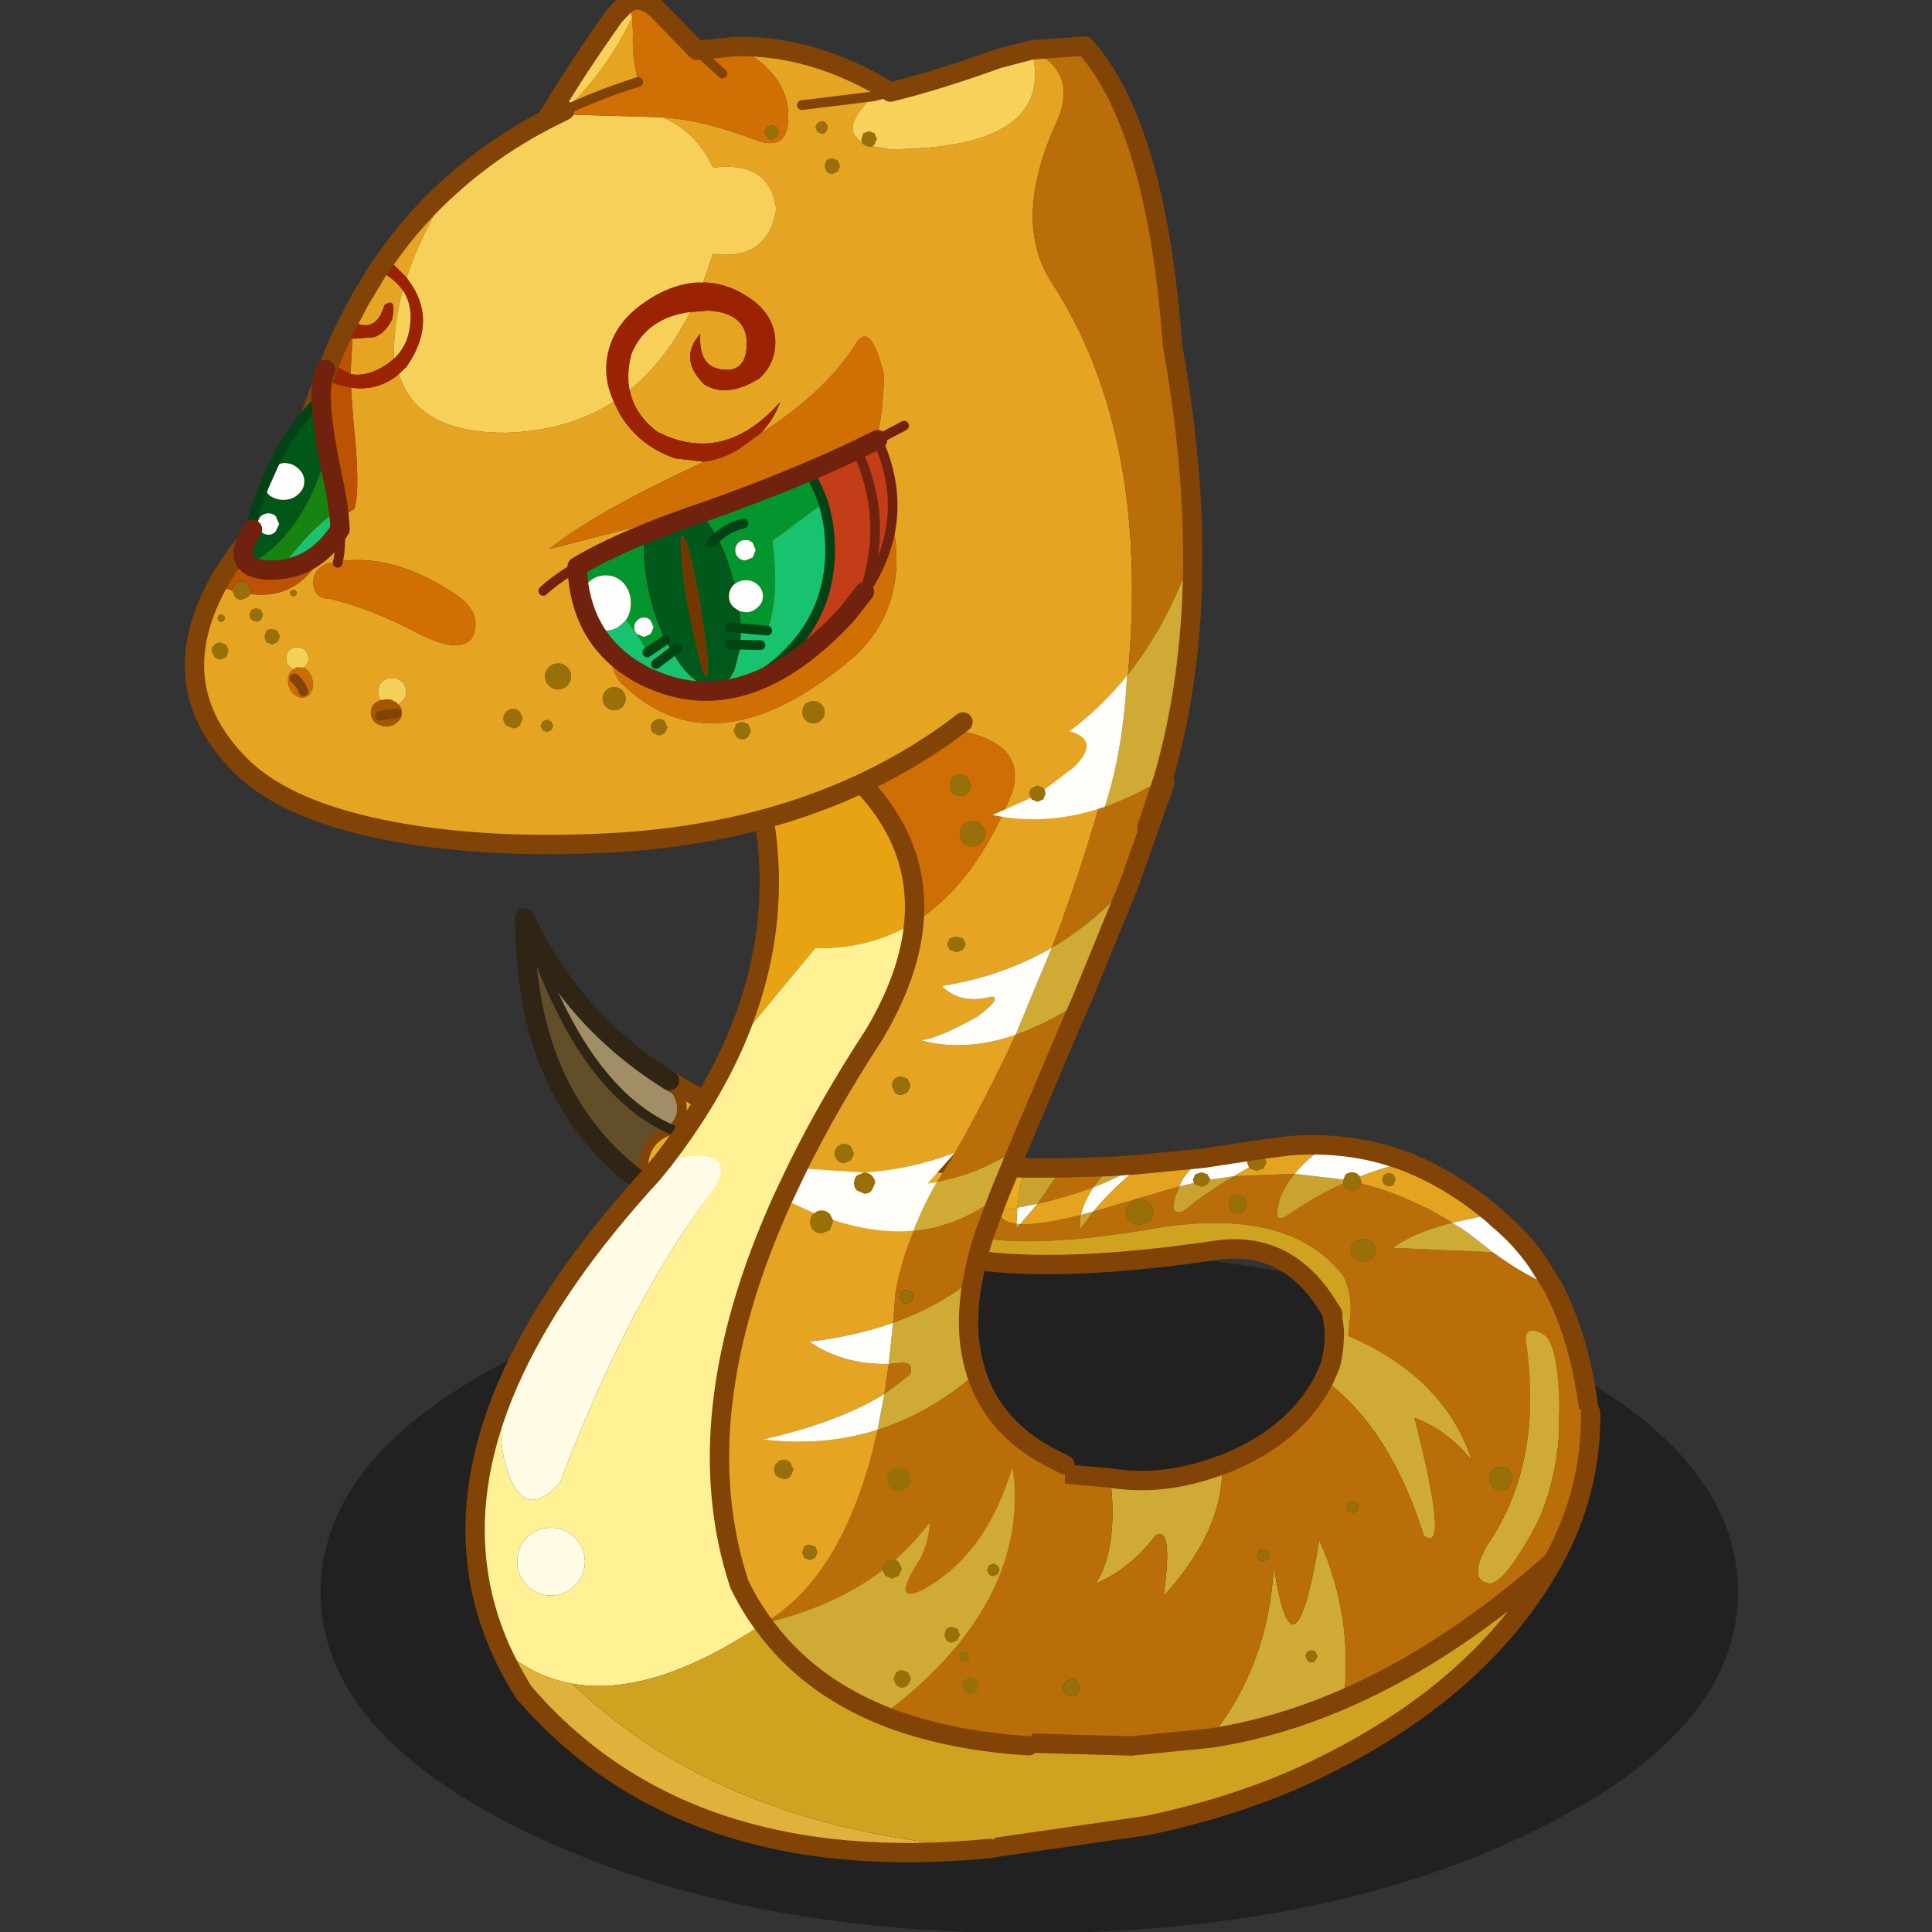 <svg xmlns:ffdec="https://www.free-decompiler.com/flash" xmlns:xlink="http://www.w3.org/1999/xlink" ffdec:objectType="frame" height="90" width="90" xmlns="http://www.w3.org/2000/svg"><rect width="100%" height="100%" fill="#333333" stroke="none"/><use ffdec:characterId="12" height="144.3" transform="matrix(.626 0 0 .627 5.356 -.439)" width="120.8" xlink:href="#a"/><use ffdec:characterId="13" height="47.75" transform="scale(2.081 1.885)" width="43.25" xlink:href="#b"/><defs><g id="a" transform="translate(5.9 .7)"><use ffdec:characterId="1" height="70.45" transform="matrix(.72 0 0 .72 9.4 92.9)" width="146.5" xlink:href="#c"/><use ffdec:characterId="2" height="52.95" transform="matrix(.72 0 0 .72 23.88 67.48)" width="112" xlink:href="#d"/><use ffdec:characterId="3" height="57.3" transform="matrix(.72 0 0 .72 33.425 96.78)" width="98.9" xlink:href="#e"/><use ffdec:characterId="4" height="120" transform="matrix(.72 0 0 .72 20.18 51.98)" width="73.3" xlink:href="#f"/><use ffdec:characterId="5" height="89.15" transform="matrix(.72 0 0 .72 -.72 -.72)" width="105.2" xlink:href="#g"/><use ffdec:characterId="6" height="30.2" transform="matrix(.72 0 0 .72 3.65 29.61)" width="65.3" xlink:href="#h"/><clipPath id="i" transform="matrix(.72 0 0 .72 3.65 27.45)"><path d="m42.4 32.05-.6-.25q-7-3.4-7.3-11.45 4.85-2.9 13.85-5.9Q57 11.35 63.4 8.3q3.35 7.05.8 14.65l-1.85 2.35Q52.2 36.2 42.4 32.05M10 16.5q-2.75 4.3-7.35 4.2-4.25-.15-1.7-4.2Q-8.95 4.3 8.05 3q.05 2.9 1.15 8 .7 3.15.8 5.5" fill="#c33d18" fill-rule="evenodd"/></clipPath><g clip-path="url(#i)"><use ffdec:characterId="8" height="32.45" transform="matrix(.72 0 0 .72 3.47 28.458)" width="61.4" xlink:href="#j"/></g><use ffdec:characterId="9" height="35.2" transform="matrix(.72 0 0 .72 2.93 26.73)" width="69.8" xlink:href="#k"/></g><g id="d"><path d="M62.55 29.45q.4-.4 1-.4t1 .4q.4.4.4.95 0 .55-.4.95l-1 .35q-.6 0-1-.35-.4-.4-.4-.95 0-.55.4-.95m8.3-2.45-.3.5-.6.25-.65-.25-.15-.15-.1-.35.25-.55.65-.2.6.2.3.55m1.9 2.55q0-.4.25-.7.3-.25.7-.25l.65.25.3.7-.3.65q-.25.3-.65.3t-.7-.3l-.25-.65m2.1-3.8-.2-.5q0-.35.3-.6l.7-.25q.4 0 .7.25l.15.2.15.4-.3.6-.7.25-.7-.25-.1-.1M84.6 27l.2-.5q.3-.25.7-.25.4 0 .65.25l.15.2.15.5v.2l-.3.45q-.25.3-.65.3l-.7-.3-.2-.45-.05-.2.05-.2m4.2-.5.5-.2.5.2.2.5-.2.5q-.2.2-.5.2l-.5-.2-.2-.5.2-.5m-.85 7.8q0 .5-.4.8-.35.35-.9.35t-.95-.35q-.35-.3-.35-.8t.35-.85q.4-.3.95-.3.55 0 .9.3.4.35.4.85" fill="#996f09" fill-rule="evenodd" transform="translate(1 1)"/><path d="m55.5 25.8 4.95-.15-1.7 2.15q-2.55.95-5.75 1.7l2.5-3.7m50.75 12.25q2.8 5.3 3.75 12.9-15.4 1.6-24.85-8.2.6-3.6-.55-5.8-5.4-7-18.7-5.05-18.55 3.3-24.1-.85l7.25-.8q.05 1.1 1.75 1.3V32l.4-.4q2.1.1 6.25-.95-.15.75-.05 1.45l1.35-1.8L63.2 29l4.45-1.3q-1.4 3.2.45 2.55 1.95-1.7 5.2-3.6l6.25-.25q-.95 1.15-1.45 2.4-.95 3 .7 1.9 2.8-1.95 5.8-3.3l.2.45.7.3q.4 0 .65-.3l.3-.45q4.9 1.25 9.4 4.05-4.1 1.05-6.1 2.6l10.3.45q3.45 2.5 6.2 3.55m-43.7-8.6q-.4.4-.4.95 0 .55.4.95.4.35 1 .35l1-.35q.4-.4.4-.95 0-.55-.4-.95-.4-.4-1-.4t-1 .4m10.2.1.25.65q.3.3.7.3.4 0 .65-.3l.3-.65-.3-.7-.65-.25q-.4 0-.7.25-.25.3-.25.7m15.2 4.75q0-.5-.4-.85-.35-.3-.9-.3t-.95.3q-.35.35-.35.85t.35.8q.4.35.95.35.55 0 .9-.35.4-.3.4-.8" fill="#b96e09" fill-rule="evenodd" transform="translate(1 1)"/><path d="M0 0q4.9 10.55 14.95 16.8 2.45 3 .25 5.05Q5.6 17.7 0 0" fill="#a18e66" fill-rule="evenodd" transform="translate(1 1)"/><path d="M12.3 27.45Q-.05 18.6 0 0q5.6 17.7 15.2 21.85-3.55 1.05-2.9 5.6" fill="#624e29" fill-rule="evenodd" transform="translate(1 1)"/><path d="M85.15 42.75 83.5 40.9q-4.3-7.75-12.1-6.6-14.6 2.15-23.7 1.15-17.45.4-28.5-4.2 13 .55 22.6-.2 5.55 4.15 24.1.85 13.3-1.95 18.7 5.05 1.15 2.2.55 5.8" fill="#cfa320" fill-rule="evenodd" transform="translate(1 1)"/><path d="M51.65 25.8h3.85L53 29.5l-2.1.4q.2-2.05.75-4.1m8.8-.15 3-.2q-1.95 1.3-4.7 2.35l1.7-2.15M51.2 31.6l-.4.4v-.45l.4.05m7.55-1.3-1.35 1.8q-.1-.7.05-1.45l1.3-.35m10.4-2.95.15.15.65.25.6-.25.3-.5 2.45-.35q-3.25 1.9-5.2 3.6-1.85.65-.45-2.55l1.5-.35m10.4-.95 5.05.6-.05.2.05.2q-3 1.35-5.8 3.3-1.65 1.1-.7-1.9.5-1.25 1.45-2.4" fill="#caa230" fill-rule="evenodd" transform="translate(1 1)"/><path d="m63.45 25.45.45-.05q-3 2.3-5.15 4.9l-1.3.35q.3-1.3 1.3-2.85 2.75-1.05 4.7-2.35m6.65-.65 6.25-.95 2.75-.35-2.6 1.35-.15-.2q-.3-.25-.7-.25l-.7.25q-.3.25-.3.6l.2.5-1.55.9-2.45.35-.3-.55-.6-.2-.65.2-.25.55.1.35-1.5.35.05-.15q.45-1.25 2.4-2.75m12.8-1.35q4.3.2 8.3 1.75-2.5.55-4.9 1.5l-.15-.2q-.25-.25-.65-.25t-.7.25l-.2.5-5.05-.6q1.25-1.55 3.35-2.95m-32 6.45 2.1-.4-1.8 2.1-.4-.05.1-1.65" fill="#fdfdfb" fill-rule="evenodd" transform="translate(1 1)"/><path d="m63.9 25.4 6.2-.6q-1.95 1.5-2.4 2.75l-.05.15L63.2 29l-4.45 1.3q2.15-2.6 5.15-4.9m15.2-1.9q1.9-.15 3.8-.05-2.1 1.4-3.35 2.95l-6.25.25 1.55-.9.1.1.7.25.7-.25.3-.6-.15-.4 2.6-1.35m12.1 1.7q4.55 1.8 8.8 5.35l-4.15.9q-4.5-2.8-9.4-4.05v-.2l-.15-.5q2.4-.95 4.9-1.5m-40.4 6.35q-1.7-.2-1.75-1.3l1.85-.35-.1 1.65m6.65-.9q-4.15 1.05-6.25.95l1.8-2.1q3.2-.75 5.75-1.7-1 1.55-1.3 2.85M88.8 26.5l-.2.5.2.5.5.2q.3 0 .5-.2l.2-.5-.2-.5-.5-.2-.5.2" fill="#e4a420" fill-rule="evenodd" transform="translate(1 1)"/><path d="M95.85 31.45q.85.5 1.7 1.1l2.5 1.95-10.3-.45q2-1.55 6.1-2.6" fill="#ceab37" fill-rule="evenodd" transform="translate(1 1)"/><path d="m100 30.55.65.6q2.25 1.85 4 4.35l1.6 2.55q-2.75-1.05-6.2-3.55l-2.5-1.95q-.85-.6-1.7-1.1l4.15-.9" fill="#fff" fill-rule="evenodd" transform="translate(1 1)"/><path d="M19.2 31.25q-3.85-1.6-6.9-3.8-.65-4.55 2.9-5.6 2.2-2.05-.25-5.05 13.6 8.5 36.7 9-.55 2.05-.75 4.1l-1.85.35-7.25.8q-9.6.75-22.6.2" fill="#e7ad1e" fill-rule="evenodd" transform="translate(1 1)"/><path d="M52.65 26.8h3.85l4.95-.15 3-.2.45-.05 6.2-.6 6.25-.95 2.75-.35q1.9-.15 3.8-.05 4.3.2 8.3 1.75 4.55 1.8 8.8 5.35l.65.6q2.25 1.85 4 4.35l1.6 2.55q2.8 5.3 3.75 12.9M84.5 41.9q-4.3-7.75-12.1-6.6-14.6 2.15-23.7 1.15-17.45.4-28.5-4.2-3.85-1.6-6.9-3.8m2.65-10.65q13.6 8.5 36.7 9" fill="none" stroke="#824306" stroke-linecap="round" stroke-linejoin="round" stroke-width="2"/><path d="M15.2 21.85q2.2-2.05-.25-5.05m.25 5.05q-3.55 1.05-2.9 5.6" fill="none" stroke="#824306" stroke-linecap="round" stroke-linejoin="round" transform="translate(1 1)"/><path d="M0 0q5.6 17.7 15.2 21.85" fill="none" stroke="#302414" stroke-linecap="round" stroke-linejoin="round" transform="translate(1 1)"/><path d="M13.3 28.45Q.95 19.6 1 1q4.9 10.55 14.95 16.8" fill="none" stroke="#302414" stroke-linecap="round" stroke-linejoin="round" stroke-width="2"/></g><g id="e"><path d="M55.85 8.4q0-2.7-.45-5.55 0-1.6 1.85-.55 1.4.9 1.6 7.05v3q-.35 5.3-2.3 9.45-3.6 6.7-5.1 6.15-1.95-.4-.15-3.75 4.65-6.7 4.55-15.8M37.1.85v1.6q10 4.4 12.7 12.8-2.6-3.15-5.9-4.35 3.7 14.35.95 12.15Q41.4 12 34.55 6.95l.65-1.5q.45-1.75.4-3.65L35.35 0l1.75.85M24 15.75q.25 6.65-6.05 13.55 1.05-7.35-.8-6.3-2.6 3.45-6.2 5 2.35-3.7 1.5-10.9 5.45.9 11.35-1.3l.2-.05m-1.25 28.2q6.05-7.45 6.6-17.75 2.05 13.2 4.7-2.7 3.5 7.7 2.55 16.4-6.9 3-13.85 4.05m11.1-8.45-.2-.45q-.15-.15-.4-.15t-.45.15q-.15.2-.15.45l.15.4q.2.2.45.2t.4-.2l.2-.4" fill="#cfaa35" fill-rule="evenodd" transform="translate(35.8 1)"/><path d="m58.85 9.35 3.25 1q.1 8.1-3.9 15.35-10.75 9.5-21.6 14.2.95-8.7-2.55-16.4-2.65 15.9-4.7 2.7-.55 10.3-6.6 17.75l-8.15.8-14.25-.4Q-42 31.8-34.75 10.1q18.1 4.5 47.2 7 .85 7.2-1.5 10.9 3.6-1.55 6.2-5 1.85-1.05.8 6.3 6.3-6.9 6.05-13.55 7.5-2.9 10.55-8.8 6.85 5.05 10.3 16.1 2.75 2.2-.95-12.15 3.3 1.2 5.9 4.35-2.7-8.4-12.7-12.8V.85q9.1 4.3 18.75 7.55.1 9.1-4.55 15.8-1.8 3.35.15 3.75 1.5.55 5.1-6.15 1.95-4.15 2.3-9.45v-3m-6.9 6.95q-.35.35-.35.85t.35.85q.35.35.85.35t.85-.35l.35-.85q0-.5-.35-.85t-.85-.35q-.5 0-.85.35m-23.7 8.1-.45.2-.2.45.2.45.45.2.45-.2.2-.45-.2-.45-.45-.2M8.45 39.65q.35 0 .6-.3l.3-.6-.3-.65q-.25-.25-.6-.25l-.65.25-.25.65.25.6.65.3M36.9 20.1l.15.4.45.2.4-.2.2-.4-.2-.45-.4-.15q-.25 0-.45.15-.15.2-.15.45" fill="#b96e09" fill-rule="evenodd" transform="translate(35.8 1)"/><path d="M51.95 16.3q.35-.35.85-.35t.85.35q.35.35.35.85l-.35.85q-.35.35-.85.35t-.85-.35q-.35-.35-.35-.85t.35-.85m-23.7 8.1.45.2.2.45-.2.45-.45.2-.45-.2-.2-.45.2-.45.45-.2m8.65-4.3q0-.25.15-.45.2-.15.45-.15l.4.15.2.45-.2.4-.4.2-.45-.2-.15-.4M8.45 39.65l-.65-.3-.25-.6.25-.65.65-.25q.35 0 .6.25l.3.65-.3.6q-.25.3-.6.3m25.4-4.15-.2.4q-.15.2-.4.2t-.45-.2l-.15-.4q0-.25.15-.45.2-.15.45-.15t.4.15l.2.45" fill="#977009" fill-rule="evenodd" transform="translate(35.8 1)"/><path d="M58.2 25.7Q50.8 39 33.6 47.25q-7.6 3.65-17.3 5.7L0 55.3q-1.2-6.2.35-10.95l14.25.4 8.15-.8Q29.7 42.9 36.6 39.9q10.85-4.7 21.6-14.2" fill="#cfa320" fill-rule="evenodd" transform="translate(35.8 1)"/><path d="M97.9 11.35q.1 8.1-3.9 15.35Q86.6 40 69.4 48.25q-7.6 3.65-17.3 5.7L35.8 56.3M1.05 11.1l.1-.35m70-9.75.25 1.8q.05 1.9-.4 3.65l-.65 1.5q-3.05 5.9-10.55 8.8l-.2.05q-5.9 2.2-11.35 1.3-29.1-2.5-47.2-7m35.1 34.25 14.25.4 8.15-.8Q65.5 43.9 72.4 40.9 83.25 36.2 94 26.7" fill="none" stroke="#824306" stroke-linecap="round" stroke-linejoin="round" stroke-width="2"/></g><g id="f"><path d="M59.6 24.6q3.9-10.2 6.7-21.3 2.7 1.65 5 4.25L67.65 17.9q-3.6 4.1-8.05 6.7m-10 21.15q3.35-5.9 6.25-12.15 3.2-1.15 6.75-3.4l-.85 1.9-5.6 13.2Q52 48 47.7 48.8l1.3-2 .6-1.05m-5 14.15q-.3 0-.5.2l-.2.5.2.5q.2.2.5.2l.5-.2.2-.5-.2-.5-.5-.2m6.9-1.3-.05.2q-3.6 2.85-8.25 4.5l.25-3.1q.6-3.35 1.85-6.4 4.8-.45 8.85-3.65L52.7 54q-.8 2.35-1.2 4.6m.3 9.9v.05q1.95 5.95 8.35 9l.8.4q.3 15.55-3.75 29-8.65-.55-15.1-3.15 15.4-11.55 13.45-25.65-2.7 9.1-9.25 12.7-3.3 1.6-.6-2.75 1.1-1.6 1.3-4.2-1.6 2.1-3.55 3.85l-.35-.05q-.4 0-.7.3-.3.3-.3.7v.15q-5 3.8-12.35 5.5 8.45-4.85 11.85-20 5.4-1.7 10.2-5.85m-9.05-.95 1.1-.1q1.55-.2 1.1 1.2l-2.65 2 .45-3.1M43.8 80.7q.5 0 .85-.4.4-.35.4-.85t-.4-.9q-.35-.35-.85-.35t-.9.35q-.35.4-.35.9t.35.85q.4.4.9.4m6.8 19.45q-.25.25-.25.6l.25.6q.25.25.6.25l.6-.25.25-.6-.25-.6-.6-.25q-.35 0-.6.25m-.45-2 .4.15.4-.15.15-.4-.15-.4-.4-.15q-.25 0-.4.15-.15.15-.15.4l.15.4" fill="#b96e09" fill-rule="evenodd" transform="translate(1 1)"/><path d="M66.3 3.3q-2.8 11.1-6.7 21.3-5.1 2.95-11.35 3.95 1.85 1.95 5.1 1.1 1.2.1-1.5 2.1-4.1 2.25-5.8 2.4 4.5 1.25 9.8-.55-2.9 6.25-6.25 12.15-4.7 1.75-9.35 2.05h-.1l-6.85-.45q3.3-6.7 7.95-13.8Q44.9 27.4 45.35 22q6.35-3.9 10.2-13.55 1.95-6.9-12.25-6.7 13.85-4.2 23 1.55M48.8 24.25l.25.55.7.25.65-.25.3-.55-.3-.6-.65-.2-.7.2-.25.6m-19.05 70.1q-1.4-1.9-2.45-4.1-5.7-17.3 4.5-39.75l3.25 1.5-.1.05q-.35.35-.35.85t.35.85q.35.35.85.35l.85-.35.35-.85v-.2q4.45 1.45 8.3 1.1-1.25 3.05-1.85 6.4l-.25 3.1q-3.95 1.4-8.65 1.95 3.45 2.4 8.2 2.3l-.45 3.1q-4.7 2.9-12.55 4.7 6.25.75 11.85-1-3.4 15.15-11.85 20m9.1-49.2q-.3-.3-.7-.3-.4 0-.7.3-.3.3-.3.7 0 .4.3.7.3.3.7.3l.7-.3.3-.7-.3-.7m5.2-7.25q-.4 0-.7.25-.25.3-.25.7l.25.65q.3.3.7.3l.65-.3.3-.65-.3-.7-.65-.25M34 86.4l-.2.6.2.55.6.25.55-.25.25-.55-.25-.6-.55-.2q-.35 0-.6.2m-2.1-6.95q.4 0 .7-.3l.3-.7-.3-.7q-.3-.3-.7-.3-.4 0-.7.3-.3.3-.3.7 0 .4.3.7l.7.3" fill="#e5a422" fill-rule="evenodd" transform="translate(1 1)"/><path d="M59.6 24.6q4.45-2.6 8.05-6.7L62.6 30.2q-3.55 2.25-6.75 3.4l3.75-9M47.7 48.8q4.3-.8 8.45-3.5l-2 4.85q-4.05 3.2-8.85 3.65 1-2.6 2.4-5m3.75 10q-1.05 5.4.35 9.7-4.8 4.15-10.2 5.85l.7-3.7 2.65-2q.45-1.4-1.1-1.2l-1.1.1.45-4.25q4.65-1.65 8.25-4.5M42.1 88.85l.3.55.7.3.7-.3.3-.7-.3-.7-.35-.25Q45.4 86 47 83.9q-.2 2.6-1.3 4.2-2.7 4.35.6 2.75 6.55-3.6 9.25-12.7 1.95 14.1-13.45 25.65-7.85-3.2-12.35-9.45 7.35-1.7 12.35-5.5m8 6.65-.25-.6-.55-.2q-.35 0-.6.2l-.2.6.2.55q.25.25.6.25l.55-.25.25-.55m-5.95 3.65q-.35 0-.65.25l-.25.65.25.6q.3.3.65.3.35 0 .6-.3l.3-.6-.3-.65-.6-.25m9.85-9.9.2-.45-.2-.45-.45-.2-.45.2-.2.45.2.45q.2.2.45.2l.45-.2" fill="#cfaa35" fill-rule="evenodd" transform="translate(1 1)"/><path d="M52.7 12.85q0-.55-.4-.95-.35-.35-.9-.35t-.95.35q-.35.4-.35.95 0 .55.35.9.4.4.95.4.55 0 .9-.4.4-.35.4-.9m-9.4-11.1q14.2-.2 12.25 6.7Q51.7 18.1 45.35 22q.9-10.1-9.15-17.65 3.7-1.6 7.1-2.6m7.6 5.3q-.3-.3-.75-.3t-.8.3q-.3.35-.3.8 0 .45.3.75.35.35.8.35.45 0 .75-.35.35-.3.35-.75l-.35-.8" fill="#cf6e05" fill-rule="evenodd" transform="translate(1 1)"/><path d="M52.7 12.85q0 .55-.4.9-.35.4-.9.4t-.95-.4q-.35-.35-.35-.9t.35-.95q.4-.35.95-.35.55 0 .9.35.4.4.4.95m-1.8-5.8.35.8q0 .45-.35.75-.3.35-.75.35t-.8-.35q-.3-.3-.3-.75t.3-.8q.35-.3.8-.3.45 0 .75.3M44.6 59.9l.5.2.2.5-.2.5-.5.2q-.3 0-.5-.2l-.2-.5.2-.5q.2-.2.5-.2m-.8 20.8q-.5 0-.9-.4-.35-.35-.35-.85t.35-.9q.4-.35.9-.35t.85.35q.4.4.4.9t-.4.85q-.35.4-.85.4m-.35 7.05.35.25.3.7-.3.7-.7.3-.7-.3-.3-.55v-.15q0-.4.3-.7.3-.3.7-.3l.35.05m.7 11.4.6.25.3.65-.3.6q-.25.3-.6.3t-.65-.3l-.25-.6.25-.65q.3-.25.65-.25m5.95-3.65-.25.55-.55.25q-.35 0-.6-.25l-.2-.55.2-.6q.25-.2.6-.2l.55.2.25.6m.05 2.65-.15-.4q0-.25.15-.4.15-.15.4-.15l.4.15.15.4-.15.4-.4.15-.4-.15m.45 2q.25-.25.6-.25l.6.25.25.6-.25.6-.6.25q-.35 0-.6-.25l-.25-.6q0-.35.25-.6m3.4-10.9-.45.2q-.25 0-.45-.2l-.2-.45.2-.45.45-.2.45.2.2.45-.2.45" fill="#977009" fill-rule="evenodd" transform="translate(1 1)"/><path d="M40.15 47.8h.1q.45 0 .75.3.35.35.35.8l-.35.75q-.3.35-.75.35l-.8-.35q-.3-.3-.3-.75t.3-.8l.7-.3m8.65-23.55.25-.6.7-.2.65.2.3.6-.3.55-.65.25-.7-.25-.25-.55M44.05 37.9l.65.25.3.7-.3.65-.65.3q-.4 0-.7-.3l-.25-.65q0-.4.25-.7.3-.25.7-.25m-5.2 7.25.3.7-.3.7-.7.3q-.4 0-.7-.3-.3-.3-.3-.7 0-.4.3-.7.3-.3.7-.3.4 0 .7.3M37 52.7v.2l-.35.85-.85.35q-.5 0-.85-.35t-.35-.85q0-.5.35-.85l.1-.05q.3-.3.75-.3.5 0 .85.35l.35.65m-5.1 26.75-.7-.3q-.3-.3-.3-.7 0-.4.3-.7.3-.3.7-.3.4 0 .7.3l.3.7-.3.7q-.3.3-.7.3M34 86.4q.25-.2.6-.2l.55.2.25.6-.25.55-.55.25-.6-.25-.2-.55.2-.6" fill="#996f09" fill-rule="evenodd" transform="translate(1 1)"/><path d="M45.35 22q-4.5 2.75-10.2 2.65L26.55 35q6.05-13.35 2.6-27.15 3.65-2 7.05-3.5Q46.25 11.9 45.35 22" fill="#e7a312" fill-rule="evenodd" transform="translate(1 1)"/><path d="M45.35 22q-.45 5.4-4.1 11.55-4.65 7.1-7.95 13.8l-1.5 3.15q-10.2 22.45-4.5 39.75 1.05 2.2 2.45 4.1-11.4 7.65-19.7 6.2-4.15-.75-7.5-3.75-5.5-12.6.85-27.2-1.45 4.8-.05 9 1.7 5.25 5.4 1.25 7.35-19.3 16-30.4 2.75-4.75-5.3-2.9Q23.9 40.8 26.55 35l8.6-10.35q5.7.1 10.2-2.65M10.3 85.45q-1-1-2.45-1-1.45 0-2.5 1-1 1.05-1 2.5t1 2.45q1.05 1.05 2.5 1.05t2.45-1.05q1.05-1 1.05-2.45 0-1.45-1.05-2.5" fill="#fff194" fill-rule="evenodd" transform="translate(1 1)"/><path d="m33.3 47.35 6.85.45-.7.3q-.3.35-.3.8 0 .45.3.75l.8.35q.45 0 .75-.35l.35-.75q0-.45-.35-.8-.3-.3-.75-.3 4.65-.3 9.35-2.05l-2.85 3.2.95-.15q-1.4 2.4-2.4 5-3.85.35-8.3-1.1l-.35-.65q-.35-.35-.85-.35-.45 0-.75.3l-3.25-1.5 1.5-3.15M55.85 33.6q-5.3 1.8-9.8.55 1.7-.15 5.8-2.4 2.7-2 1.5-2.1-3.25.85-5.1-1.1 6.25-1 11.35-3.95l-3.75 9M43.2 63.3l-.45 4.25q-4.75.1-8.2-2.3 4.7-.55 8.65-1.95m-.9 7.35-.7 3.7q-5.6 1.75-11.85 1 7.85-1.8 12.55-4.7" fill="#fffefa" fill-rule="evenodd" transform="translate(1 1)"/><path d="M19.45 46.55q8.05-1.85 5.3 2.9-8.65 11.1-16 30.4-3.7 4-5.4-1.25-1.4-4.2.05-9 4.5-10.35 14.95-21.7l1.1-1.35m-9.15 38.9q1.05 1.05 1.05 2.5T10.3 90.4q-1 1.05-2.45 1.05-1.45 0-2.5-1.05-1-1-1-2.45 0-1.45 1-2.5 1.05-1 2.5-1t2.45 1" fill="#fffbe5" fill-rule="evenodd" transform="translate(1 1)"/><path d="M2.55 96.8q3.35 3 7.5 3.75 15.7 15.15 43.15 17-31.65 3.1-48.2-16.15-1.4-2.25-2.45-4.6" fill="#e0b13b" fill-rule="evenodd" transform="translate(1 1)"/><path d="M10.05 100.55q8.3 1.45 19.7-6.2 4.5 6.25 12.35 9.45 6.45 2.6 15.1 3.15-1.65 5.5-4 10.6-27.45-1.85-43.15-17" fill="#cfa320" fill-rule="evenodd" transform="translate(1 1)"/><path d="M68.65 18.9 72.3 8.55q-2.3-2.6-5-4.25-9.15-5.75-23-1.55-3.4 1-7.1 2.6-3.4 1.5-7.05 3.5 3.45 13.8-2.6 27.15-2.65 5.8-7.1 11.55l-1.1 1.35Q8.9 60.25 4.4 70.6q-6.35 14.6-.85 27.2 1.05 2.35 2.45 4.6 16.55 19.25 48.2 16.15M46.35 23q-.45 5.4-4.1 11.55-4.65 7.1-7.95 13.8l-1.5 3.15q-10.2 22.45-4.5 39.75 1.05 2.2 2.45 4.1 4.5 6.25 12.35 9.45 6.45 2.6 15.1 3.15m5.4-76.75 5.05-12.3M46.35 23q.9-10.1-9.15-17.65M57.15 46.3l5.6-13.2.85-1.9M52.45 59.8q-1.05 5.4.35 9.7v.05q1.95 5.95 8.35 9l.8.4m-6.8-27.8L53.7 55q-.8 2.35-1.2 4.6m4.65-13.3-2 4.85" fill="none" stroke="#824306" stroke-linecap="round" stroke-linejoin="round" stroke-width="2"/></g><g id="g"><path d="m69 14.65-.05-.3.2-.6.6-.2.55.2.25.6-.25.55-.2.2-.35.05-.6-.25-.15-.25m-10.05-1 .2-.55.55-.2.5.2.25.55-.25.5-.5.25q-.3 0-.55-.25l-.2-.5m5.45-.05-.2-.45.2-.45.45-.2q.25 0 .45.2l.2.45-.2.45q-.2.2-.45.2l-.45-.2m2.1 4.1-.55.25q-.35 0-.6-.25l-.2-.55.2-.6q.25-.2.6-.2l.55.2.25.6-.25.55M5.8 61.3l-.25.3-.65.3q-.4 0-.7-.3l-.25-.65q0-.4.25-.7.3-.25.7-.25l.65.25.3.7-.05.35m27.15 11.85q.4 0 .7.3l.3.7-.3.7q-.3.3-.7.3l-.7-.3q-.3-.3-.3-.7 0-.4.3-.7.3-.3.7-.3m3.05 1.3.45-.2.45.2.2.45-.2.45-.45.2-.45-.2-.2-.45.2-.45m6.55-3.2q.35-.35.85-.35t.85.35q.35.35.35.85t-.35.85q-.35.35-.85.35t-.85-.35q-.35-.35-.35-.85t.35-.85m-4-2.4q.4.4.4.95 0 .55-.4.95-.4.4-.95.4-.55 0-.95-.4-.4-.4-.4-.95 0-.55.4-.95.4-.4.95-.4.55 0 .95.4m9.5 7.05-.6-.25q-.25-.25-.25-.6t.25-.6q.25-.25.6-.25t.6.25l.25.6-.25.6-.6.25M56 74.75q.3-.25.65-.25l.6.25.3.65-.3.6q-.25.3-.6.3T56 76l-.25-.6.25-.65m8.8-2.1q.35.35.35.85t-.35.8q-.3.35-.8.35t-.85-.35q-.3-.3-.3-.8t.3-.85q.35-.3.85-.3t.8.3m23.1 8.8.1.45-.25.6-.6.25-.6-.25-.1-.15-.15-.45q0-.35.25-.6l.6-.25.6.25.15.15m-77.65-20.6.25.1.1.25-.1.25-.25.1-.25-.1-.1-.25.1-.25.25-.1m-3.35 3.1q-.2.2-.5.2l-.5-.2-.2-.5.2-.5.5-.2.5.2.2.5-.2.5m.35 1.75.2-.6q.25-.2.6-.2l.55.2.25.6-.25.55-.55.25-.6-.25-.2-.55M3.2 63.8l-.15.25-.25.15-.3-.15-.1-.25.1-.3.3-.1.25.1.15.3m-1.1 2.75q.25-.25.6-.25l.6.25.25.6-.25.65-.6.25q-.35 0-.6-.25l-.3-.65q0-.35.3-.6" fill="#996f09" fill-rule="evenodd" transform="translate(1 1)"/><path d="M86.55 5.15q4.85 2.35 2.6 7.4-4.65 10.15-.6 16.5Q98.8 44.7 96.5 69.6l-.1.1q-2.65 3.3-5.95 5.75H78.2q-14.3 10.3-34.75 11.5-12.75.7-22.65-1.1-11.05-2-15.9-6.75-8.25-8.1-2.55-18.7l1.6.55.25.65q.3.3.7.3l.65-.3.25-.3q5.5.65 7.85-5.1 1.35-2.85 2.9-3.7.65-2-.1-8.95L16.2 40q2.8.4 4.95-1.4 1.9 6.15 11.15 6.05 6.35-.2 11.05-3.2l.65 1.3q1.95 3.25 5.7 4.55l3 .35q-11.2 5.15-16 9l14.05-3.6q-10.3 12.4-6.8 17.25 9.7 9.75 24.15-2.45 8-7.25 1.7-20.9 1.25-1.85 1.5-8.2-1.35-5.6-2.85-3.4-3.05 5-9.95 9.4 1.4-1.45 2.05-3.25-5.85 6.55-12.7 3.05-2.35-1.8-2.85-4.3 3.7-3 6.25-8.05l1.9-.15q3.8.25 3.95 3.15.1 3.55-3 2.85-2-.55-1.8-3.6-2.3 2.6.45 5.25 2.35 1.4 5.65-.65 1.75-1.6 1.65-4-.15-2.5-2.45-4.15-2.35-1.7-5-1.75l1-2.95q5.65.75 6.55-4.6-.65-5.05-6.55-4.3-1.7-3.75-5.25-5.2 4.45.3 9.8 2.4 3.65 1.25 3.2-3.4-.6-3.95-5.4-6.3 8.05-.15 16 4.7l-1.8.45q-3.5 3.3-1.15 4.7l.15.25.6.25.35-.05 1.8.3q17.3-.05 14.65-10.25M66.5 17.7l.25-.55-.25-.6-.55-.2q-.35 0-.6.2l-.2.6.2.55q.25.25.6.25l.55-.25m-2.1-4.1.45.2q.25 0 .45-.2l.2-.45-.2-.45q-.2-.2-.45-.2l-.45.2-.2.45.2.45m5.75-3.65-7.35.9 7.35-.9m9.3 64.55-1.25.95 1.25-.95m-52.8-55.45q-3.2 5-4.7 9.6L19.9 26.6q2.95-4.2 6.75-7.55M19 27.85q1.7.9 2.55 2.1-1 3.65-.9 7.05l-.6.5q-2.1 1.45-3.9 1.1l.2-3.65 2.2-.15q1.1-.3 1.9-1.85.5-2.4-.8-1.45-.8 2.8-3.05 1.8l.45-2.2L19 27.85m9.7 38q1.15-2.35-1.3-4.25-7.3-5.05-13.75-3.4-1.3.6-1.35 1.8 0 1.8 1.75 1.8 4 .95 8.5 3.25 4.8 2.6 6.15.8m-7.6 6.85.35-.3q.45-.4.45-1t-.45-1.05q-.4-.4-1-.4t-1.05.4q-.4.45-.4 1.05 0 .5.3.85-.35.1-.6.3-.45.4-.45 1t.45 1q.5.4 1.15.4.65 0 1.1-.4.5-.4.5-1 0-.5-.35-.85m43.7-.05q-.3-.3-.8-.3t-.85.3q-.3.35-.3.85t.3.8q.35.35.85.35t.8-.35q.35-.3.35-.8t-.35-.85m-8.8 2.1-.25.65.25.6q.3.3.65.3.35 0 .6-.3l.3-.6-.3-.65-.6-.25q-.35 0-.65.25m-7.95 1.15.6-.25.25-.6-.25-.6q-.25-.25-.6-.25t-.6.25q-.25.25-.25.6t.25.6l.6.25m-9.5-7.05q-.4-.4-.95-.4-.55 0-.95.4-.4.4-.4.95 0 .55.4.95.4.4.95.4.55 0 .95-.4.4-.4.4-.95 0-.55-.4-.95m4 2.4q-.35.35-.35.85t.35.85q.35.35.85.35t.85-.35q.35-.35.35-.85t-.35-.85q-.35-.35-.85-.35t-.85.35M36 74.45l-.2.45.2.45.45.2.45-.2.2-.45-.2-.45-.45-.2-.45.2m-3.05-1.3q-.4 0-.7.3-.3.3-.3.7 0 .4.3.7l.7.3q.4 0 .7-.3l.3-.7-.3-.7q-.3-.3-.7-.3M7.25 65.7l.2.55.6.25.55-.25.25-.55-.25-.6-.55-.2q-.35 0-.6.2l-.2.6m-.35-1.75.2-.5-.2-.5-.5-.2-.5.2-.2.5.2.5.5.2q.3 0 .5-.2m3.35-3.1-.25.1-.1.25.1.25.25.1.25-.1.1-.25-.1-.25-.25-.1m1.05 8.05.15-.15q.35-.3.35-.8t-.35-.85q-.3-.3-.8-.3t-.85.3q-.3.35-.3.85t.3.8l.45.3-.45.5q-.2.55-.05 1.2.2.65.65.95.5.4 1.05.25.5-.15.7-.75.25-.45.05-1.1-.15-.65-.65-1.05l-.25-.15m-9.2-2.35q-.3.25-.3.6l.3.65q.25.25.6.25l.6-.25.25-.65-.25-.6-.6-.25q-.35 0-.6.25m1.1-2.75-.15-.3-.25-.1-.3.1-.1.3.1.25.3.15.25-.15.15-.25" fill="#e5a422" fill-rule="evenodd" transform="translate(1 1)"/><path d="M52.6 29.15q2.65.05 5 1.75 2.3 1.65 2.45 4.15.1 2.4-1.65 4-3.3 2.05-5.65.65-2.75-2.65-.45-5.25-.2 3.05 1.8 3.6 3.1.7 3-2.85-.15-2.9-3.95-3.15l-1.9.15q-4.5.6-6.05 4.3-.55 2.05-.2 3.75.5 2.5 2.85 4.3 6.85 3.5 12.7-3.05-.65 1.8-2.05 3.25l-2.35 1.7q-1.8 1-3.45 1.2l-3-.35Q45.95 46 44 42.75l-.65-1.3q-1.1-2.4-.65-4.75.55-2.95 3.15-5 2.95-2.3 6-2.55h.75M21.15 38.6Q19 40.4 16.2 40q-1.35-.2-2.8-.9l.65-1.65 2.1 1.15q1.8.35 3.9-1.1l.6-.5q.9-.85 1.35-2.05.9-2.95-.45-5-.85-1.2-2.55-2.1l.9-1.25 2.05 2.05q3.4 4.3 0 9.2l-.8.75m-4.55-5.3q2.25 1 3.05-1.8 1.3-.95.8 1.45-.8 1.55-1.9 1.85l-2.2.15-.95-.65.65-1.3.55.3" fill="#9b2203" fill-rule="evenodd" transform="translate(1 1)"/><path d="m36.4 12.35.8-.4.65-.15 10.5.3q3.55 1.45 5.25 5.2 5.9-.75 6.55 4.3-.9 5.35-6.55 4.6l-1 2.95h-.75q-3.05.25-6 2.55-2.6 2.05-3.15 5-.45 2.35.65 4.75-4.7 3-11.05 3.2-9.25.1-11.15-6.05l.8-.75q3.4-4.9 0-9.2 1.5-4.6 4.7-9.6 4.35-3.9 9.75-6.7M51.25 32.2Q48.7 37.25 45 40.25q-.35-1.7.2-3.75 1.55-3.7 6.05-4.3m-29.7-2.25q1.35 2.05.45 5-.45 1.2-1.35 2.05-.1-3.4.9-7.05" fill="#f7d059" fill-rule="evenodd" transform="translate(1 1)"/><path d="m16.2 40 .25 3.55q.75 6.95.1 8.95-1.55.85-2.9 3.7-2.35 5.75-7.85 5.1l.05-.35-.3-.7L4.9 60q-.4 0-.7.25-.25.3-.25.7l-1.6-.55q1.15-2.1 2.9-4.3 4.7-7.15 7.7-15.8l.45-1.2q1.45.7 2.8.9m-.05-1.4-2.1-1.15q.6-1.65 1.35-3.15l.95.65-.2 3.65m.9-7.5-.45 2.2-.55-.3 1-1.9" fill="#bd5202" fill-rule="evenodd" transform="translate(1 1)"/><path d="m58.95 13.65.2.5q.25.25.55.25l.5-.25.25-.5-.25-.55-.5-.2-.55.2-.2.55m-3-8.85q4.8 2.35 5.4 6.3.45 4.65-3.2 3.4-5.35-2.1-9.8-2.4l-10.5-.3.45-.4q3.6-1.7 7.6-2.95-.7-2.55-.55-5.05l-.1-1.6q-.2-.95-.75-1.3 1.75-1.35 3.85 1l3.6 3.7 4-.4M54.6 7.6l-2.65-2.4 2.65 2.4m3.9 37.15q6.9-4.4 9.95-9.4 1.5-2.2 2.85 3.4-.25 6.35-1.5 8.2 6.3 13.65-1.7 20.9-14.45 12.2-24.15 2.45-3.5-4.85 6.8-17.25l-14.05 3.6q4.8-3.85 16-9 1.65-.2 3.45-1.2l2.35-1.7m-29.8 21.1q-1.35 1.8-6.15-.8-4.5-2.3-8.5-3.25-1.75 0-1.75-1.8.05-1.2 1.35-1.8 6.45-1.65 13.75 3.4 2.45 1.9 1.3 4.25" fill="#d06f04" fill-rule="evenodd" transform="translate(1 1)"/><path d="m86.55 5.15 5.5-.4q7.4 8.3 9.05 30.85 2.05 11.4 2.1 21.45-2.55 7.35-6.7 12.55 2.3-24.9-7.95-40.55-4.05-6.35.6-16.5 2.25-5.05-2.6-7.4" fill="#b96e09" fill-rule="evenodd" transform="translate(1 1)"/><path d="M38.3 11.4q4.3-4.05 6.95-9.6l.1 1.6q-.15 2.5.55 5.05-4 1.25-7.6 2.95" fill="#e5a521" fill-rule="evenodd" transform="translate(1 1)"/><path d="m70.1 15.1.2-.2.25-.55-.25-.6-.55-.2-.6.2-.2.6.05.3q-2.35-1.4 1.15-4.7l1.8-.45q4.9-1.2 11.15-3.45l3.45-.9Q89.2 15.35 71.9 15.4l-1.8-.3M44.5.5q.55.35.75 1.3-2.65 5.55-6.95 9.6l-1.1.55-.8.4q3.15-5.3 7.05-10.75L44.5.5" fill="#f8d15a" fill-rule="evenodd" transform="translate(1 1)"/><path d="M21.1 72.7q.35.35.35.85 0 .6-.5 1-.45.4-1.1.4-.65 0-1.15-.4-.45-.4-.45-1t.45-1q.25-.2.6-.3l.55-.1q.65 0 1.1.4l.15.15m-.2.9-1.7.25 1.7-.25" fill="#a35703" fill-rule="evenodd" transform="translate(1 1)"/><path d="m11.3 68.9.25.15q.5.4.65 1.05.2.65-.05 1.1-.2.6-.7.75-.55.15-1.05-.25-.45-.3-.65-.95-.15-.65.05-1.2l.45-.5.35-.2.7.05m0 2.45q-.4-.95-.95-1.35.55.4.95 1.35" fill="#ca6d05" fill-rule="evenodd" transform="translate(1 1)"/><path d="M19.3 72.25q-.3-.35-.3-.85 0-.6.4-1.05.45-.4 1.05-.4.6 0 1 .4.45.45.45 1.05 0 .6-.45 1l-.35.3-.15-.15q-.45-.4-1.1-.4l-.55.1m-9.05-3.2-.45-.3q-.3-.3-.3-.8t.3-.85q.35-.3.85-.3t.8.3q.35.35.35.85t-.35.8l-.15.15-.7-.05-.35.2" fill="#f4d058" fill-rule="evenodd" transform="translate(1 1)"/><path d="M96.5 69.6q4.15-5.2 6.7-12.55.05 12.7-3.05 23.3-3.1 1.85-6.05 2.9 1.95-5.95 2.3-13.55l.1-.1" fill="#cfaa35" fill-rule="evenodd" transform="translate(1 1)"/><path d="m87.9 81.45 3.05-2.3q2.8-2.8-.5-3.7 3.3-2.45 5.95-5.75-.35 7.6-2.3 13.55-5.95 2.05-11.6.85l3.95-1.75.1.15.6.25.6-.25.25-.6-.1-.45" fill="#fffefa" fill-rule="evenodd" transform="translate(1 1)"/><path d="M104.2 58.05q-.05-10.05-2.1-21.45-1.65-22.55-9.05-30.85l-5.5.4-3.45.9Q77.85 9.3 72.95 10.5q-7.95-4.85-16-4.7l-4 .4-3.6-3.7q-2.1-2.35-3.85-1l-1.05 1.1q-3.9 5.45-7.05 10.75l.8-.4 1.1-.55m64.9 45.65q.05 12.7-3.05 23.3l-1.7 5.05m-96.1-25Q-2.35 72 5.9 80.1q4.85 4.75 15.9 6.75 9.9 1.8 22.65 1.1 20.45-1.2 34.75-11.5l1.25-.95m-52.8-55.45q-3.8 3.35-6.75 7.55l-.9 1.25-1.95 3.25-1 1.9-.65 1.3q-.75 1.5-1.35 3.15l-.65 1.65-.45 1.2q-3 8.65-7.7 15.8-1.75 2.2-2.9 4.3m24.3-41.35q4.35-3.9 9.75-6.7" fill="none" stroke="#824306" stroke-linecap="round" stroke-linejoin="round" stroke-width="2"/><path d="m71.95 9.5-1.8.45-7.35.9M51.95 5.2l2.65 2.4m-8.7.85q-4 1.25-7.6 2.95M19.2 73.85l1.7-.25M10.35 70q.55.4.95 1.35" fill="none" stroke="#824306" stroke-linecap="round" stroke-linejoin="round" transform="translate(1 1)"/></g><g id="j"><path d="m9.7 3.2 2.35 8.65-.2 1.15-.05.25q-3.1 1.7-5.45 4.3l-.95 1.1Q4.05 20.2 3 22.1q-1.8-.7-2.4-1.95 2.05-1.1 3.65-2.9l.05-.1.8-.95q3.45-4.65 4.6-13" fill="#168411" fill-rule="evenodd" transform="translate(.25 -1.4)"/><path d="M3 22.1q1.05-1.9 2.4-3.45l.95-1.1q2.35-2.6 5.45-4.3-1.6 6.7-6.3 9.45L3 22.1" fill="#1ac46e" fill-rule="evenodd" transform="translate(.25 -1.4)"/><path d="M9.7 3.2q-1.15 8.35-4.6 13l-.8.95-.05.1q-1.6 1.8-3.65 2.9-.45-.95-.3-2.2.75-3.15 1.8-5.8l.5.75q.65.55 1.55.55t1.5-.55q.65-.55.65-1.35t-.65-1.35q-.6-.55-1.5-.55L3.1 9.9q2.45-5.1 6.25-8l.35 1.3M1.5 15.95q0 .45.3.75.35.35.8.35.45 0 .75-.35l.35-.75-.35-.8q-.3-.3-.75-.3t-.8.3q-.3.35-.3.8" fill="#005818" fill-rule="evenodd" transform="translate(.25 -1.4)"/><path d="m3.1 9.9 1.05-.25q.9 0 1.5.55.65.55.65 1.35t-.65 1.35q-.6.55-1.5.55T2.6 12.9l-.5-.75 1-2.25m-1.6 6.05q0-.45.3-.8.35-.3.8-.3.45 0 .75.3l.35.8-.35.75q-.3.35-.75.35t-.8-.35q-.3-.3-.3-.75" fill="#fefefe" fill-rule="evenodd" transform="translate(.25 -1.4)"/><path d="m11.85 13 .2-1.15L9.7 3.2l-.35-1.3q-3.8 2.9-6.25 8l-1 2.25Q1.05 14.8.3 17.95q-.15 1.25.3 2.2.6 1.25 2.4 1.95l2.5.6q4.7-2.75 6.3-9.45" fill="none" stroke="#014314" stroke-linecap="round" stroke-linejoin="round" transform="translate(.25 -1.4)"/><path d="m49 17.3-1.45-2.25q-2-2.6-3.75-2.1-1.8.45-2.3 3.7-.4 3.25.65 7.35.6 2.15 1.45 3.95l-1.85 1.25-.6-1.1-.5-.8-1.1-1.45q.5-.75.5-1.75 0-1.2-.75-2.05-.75-.8-1.85-.8t-1.85.8l-.55.95-1.7-.2q-.55-2-.55-4.2 0-6.1 4.05-10.45 4.1-4.3 9.85-4.3 5.8 0 9.85 4.3 2.35 2.5 3.4 5.65l-5.25 3.9q.75 5.8-.55 9.25l-2.7-.25-.15-1.75.65.1q.7 0 1.2-.5.55-.45.55-1.15t-.55-1.2q-.5-.45-1.2-.45-.65 0-1.15.4l-.15-.45Q50 19.2 49 17.3q1.15-1.05 2.7-1.4-1.55.35-2.7 1.4m1.85 1.35q0 .45.3.75t.75.3l.75-.3.3-.75-.3-.75q-.3-.3-.75-.3t-.75.3q-.3.3-.3.75M42.1 27.3l.3-.7-.3-.7q-.3-.3-.7-.3-.4 0-.7.3-.3.3-.3.7 0 .4.3.7l.7.3.7-.3" fill="#03962e" fill-rule="evenodd" transform="translate(.25 -1.4)"/><path d="M43.6 27.95q-.85-1.8-1.45-3.95-1.05-4.1-.65-7.35.5-3.25 2.3-3.7 1.75-.5 3.75 2.1L49 17.3q1 1.9 1.65 4.4l.15.45-.1.05q-.5.5-.5 1.2t.5 1.15l.6.4.15 1.75-.05 1.7h-1.15 1.15l-.1.6-.5 1.95q-.6 1.45-1.75 1.75l-1.6-.2q-1.1-.5-2.2-1.9l-.95-1.45-.7-1.2m1.2.8-.5.4.5-.4m3.6-10.9.6-.55-.6.55m-2.2 1.3q-.6-2.05-.85-2-.25.05-.05 2.15.15 2.2.65 5.2l1.1 5.05q.55 2.15.8 2.1.25-.05.1-2.25l-.7-5.1-1.05-5.15m4.1 7.45 1.15.1-1.15-.1" fill="#00581b" fill-rule="evenodd" transform="translate(.25 -1.4)"/><path d="m46.2 19.15 1.05 5.15.7 5.1q.15 2.2-.1 2.25-.25.05-.8-2.1l-1.1-5.05q-.5-3-.65-5.2-.2-2.1.05-2.15.25-.05.85 2" fill="#733800" fill-rule="evenodd" transform="translate(.25 -1.4)"/><path d="m35.05 23 .55-.95q.75-.8 1.85-.8t1.85.8q.75.85.75 2.05 0 1-.5 1.75l-.25.25q-.75.85-1.85.85t-1.85-.85q-.75-.8-.75-2l.2-1.1m16.25 1.95-.6-.4q-.5-.45-.5-1.15t.5-1.2l.1-.05q.5-.4 1.15-.4.7 0 1.2.45.55.5.55 1.2t-.55 1.15q-.5.5-1.2.5l-.65-.1m-.45-6.3q0-.45.3-.75t.75-.3q.45 0 .75.3l.3.75-.3.75-.75.3q-.45 0-.75-.3t-.3-.75M42.1 27.3l-.7.3-.7-.3q-.3-.3-.3-.7 0-.4.3-.7.3-.3.7-.3.4 0 .7.3l.3.7-.3.7" fill="#fefefc" fill-rule="evenodd" transform="translate(.25 -1.4)"/><path d="M59.95 13.8q.7 2.25.7 4.8 0 6.15-4.1 10.4-4.05 4.35-9.85 4.35-5.75 0-9.85-4.35-2.6-2.7-3.5-6.2l1.7.2-.2 1.1q0 1.2.75 2 .75.85 1.85.85t1.85-.85l.25-.25 1.1 1.45.5.8.6 1.1 1.85-1.25.7 1.2.95 1.45q1.1 1.4 2.2 1.9l1.6.2q1.15-.3 1.75-1.75l.5-1.95.1-.6.05-1.7 2.7.25q1.3-3.45.55-9.25l5.25-3.9m-17.3 16.6 1.65-1.25-1.65 1.25m8.75-2 2.05.05-2.05-.05" fill="#17c36f" fill-rule="evenodd" transform="translate(.25 -1.4)"/><path d="M49 17.3q1.15-1.05 2.7-1.4m-18.35 6.9q-.55-2-.55-4.2 0-6.1 4.05-10.45 4.1-4.3 9.85-4.3 5.8 0 9.85 4.3 2.35 2.5 3.4 5.65.7 2.25.7 4.8 0 6.15-4.1 10.4-4.05 4.35-9.85 4.35-5.75 0-9.85-4.35-2.6-2.7-3.5-6.2m8.4 6.4 1.85-1.25m.7 1.2.5-.4M49 17.3l-.6.55m1.85 10.55h1.15l2.05.05m-2-1.75-1.15-.1m-6 2.55-1.65 1.25m8.8-3.7 2.7.25" fill="none" stroke="#014314" stroke-linecap="round" stroke-linejoin="round" transform="translate(.25 -1.4)"/></g><g id="k"><path d="M65.55 7.25q3.7 8.2-1.35 15.7 2.55-7.6-.8-14.65l2.15-1.05" fill="#c33d18" fill-rule="evenodd" transform="translate(1 1)"/><path d="M65.55 7.25q3.7 8.2-1.35 15.7 2.55-7.6-.8-14.65M34.5 20.35q-2.15 1.25-3.5 2.5m34.55-15.6L68.3 5.8M10 16.5q.1 2.05-.25 3.45" fill="none" stroke="#71220f" stroke-linecap="round" stroke-linejoin="round" transform="translate(1 1)"/><path d="m65.2 23.95-1.85 2.35Q53.2 37.2 43.4 33.05l-.6-.25q-7-3.4-7.3-11.45 4.85-2.9 13.85-5.9Q58 12.35 64.4 9.3l2.15-1.05M1.95 17.5q-2.55 4.05 1.7 4.2 4.6.1 7.35-4.2-.1-2.35-.8-5.5-1.1-5.1-1.15-8Q9 1.95 9.5 1" fill="none" stroke="#71220f" stroke-linecap="round" stroke-linejoin="round" stroke-width="2"/></g><path d="M21.45 10.3Q42.95 0 73.25 0 103.6 0 125 10.3q21.5 10.35 21.5 24.95 0 14.55-21.5 24.85-21.4 10.35-51.75 10.35-30.3 0-51.8-10.35Q0 49.8 0 35.25q0-14.6 21.45-24.95" fill-opacity=".349" fill-rule="evenodd" id="c"/><path d="m42.4 32.05-.6-.25q-7-3.4-7.3-11.45 4.85-2.9 13.85-5.9Q57 11.35 63.4 8.3q3.35 7.05.8 14.65l-1.85 2.35Q52.2 36.2 42.4 32.05M10 16.5q-2.75 4.3-7.35 4.2-4.25-.15-1.7-4.2Q5.1 11.95 8.05 3q.05 2.9 1.15 8 .7 3.15.8 5.5" fill="#c33d18" fill-rule="evenodd" transform="translate(0 -3)" id="h"/><path d="M43.25 47.75H0V0h43.25v47.75" fill-opacity="0" fill-rule="evenodd" id="b"/></defs></svg>